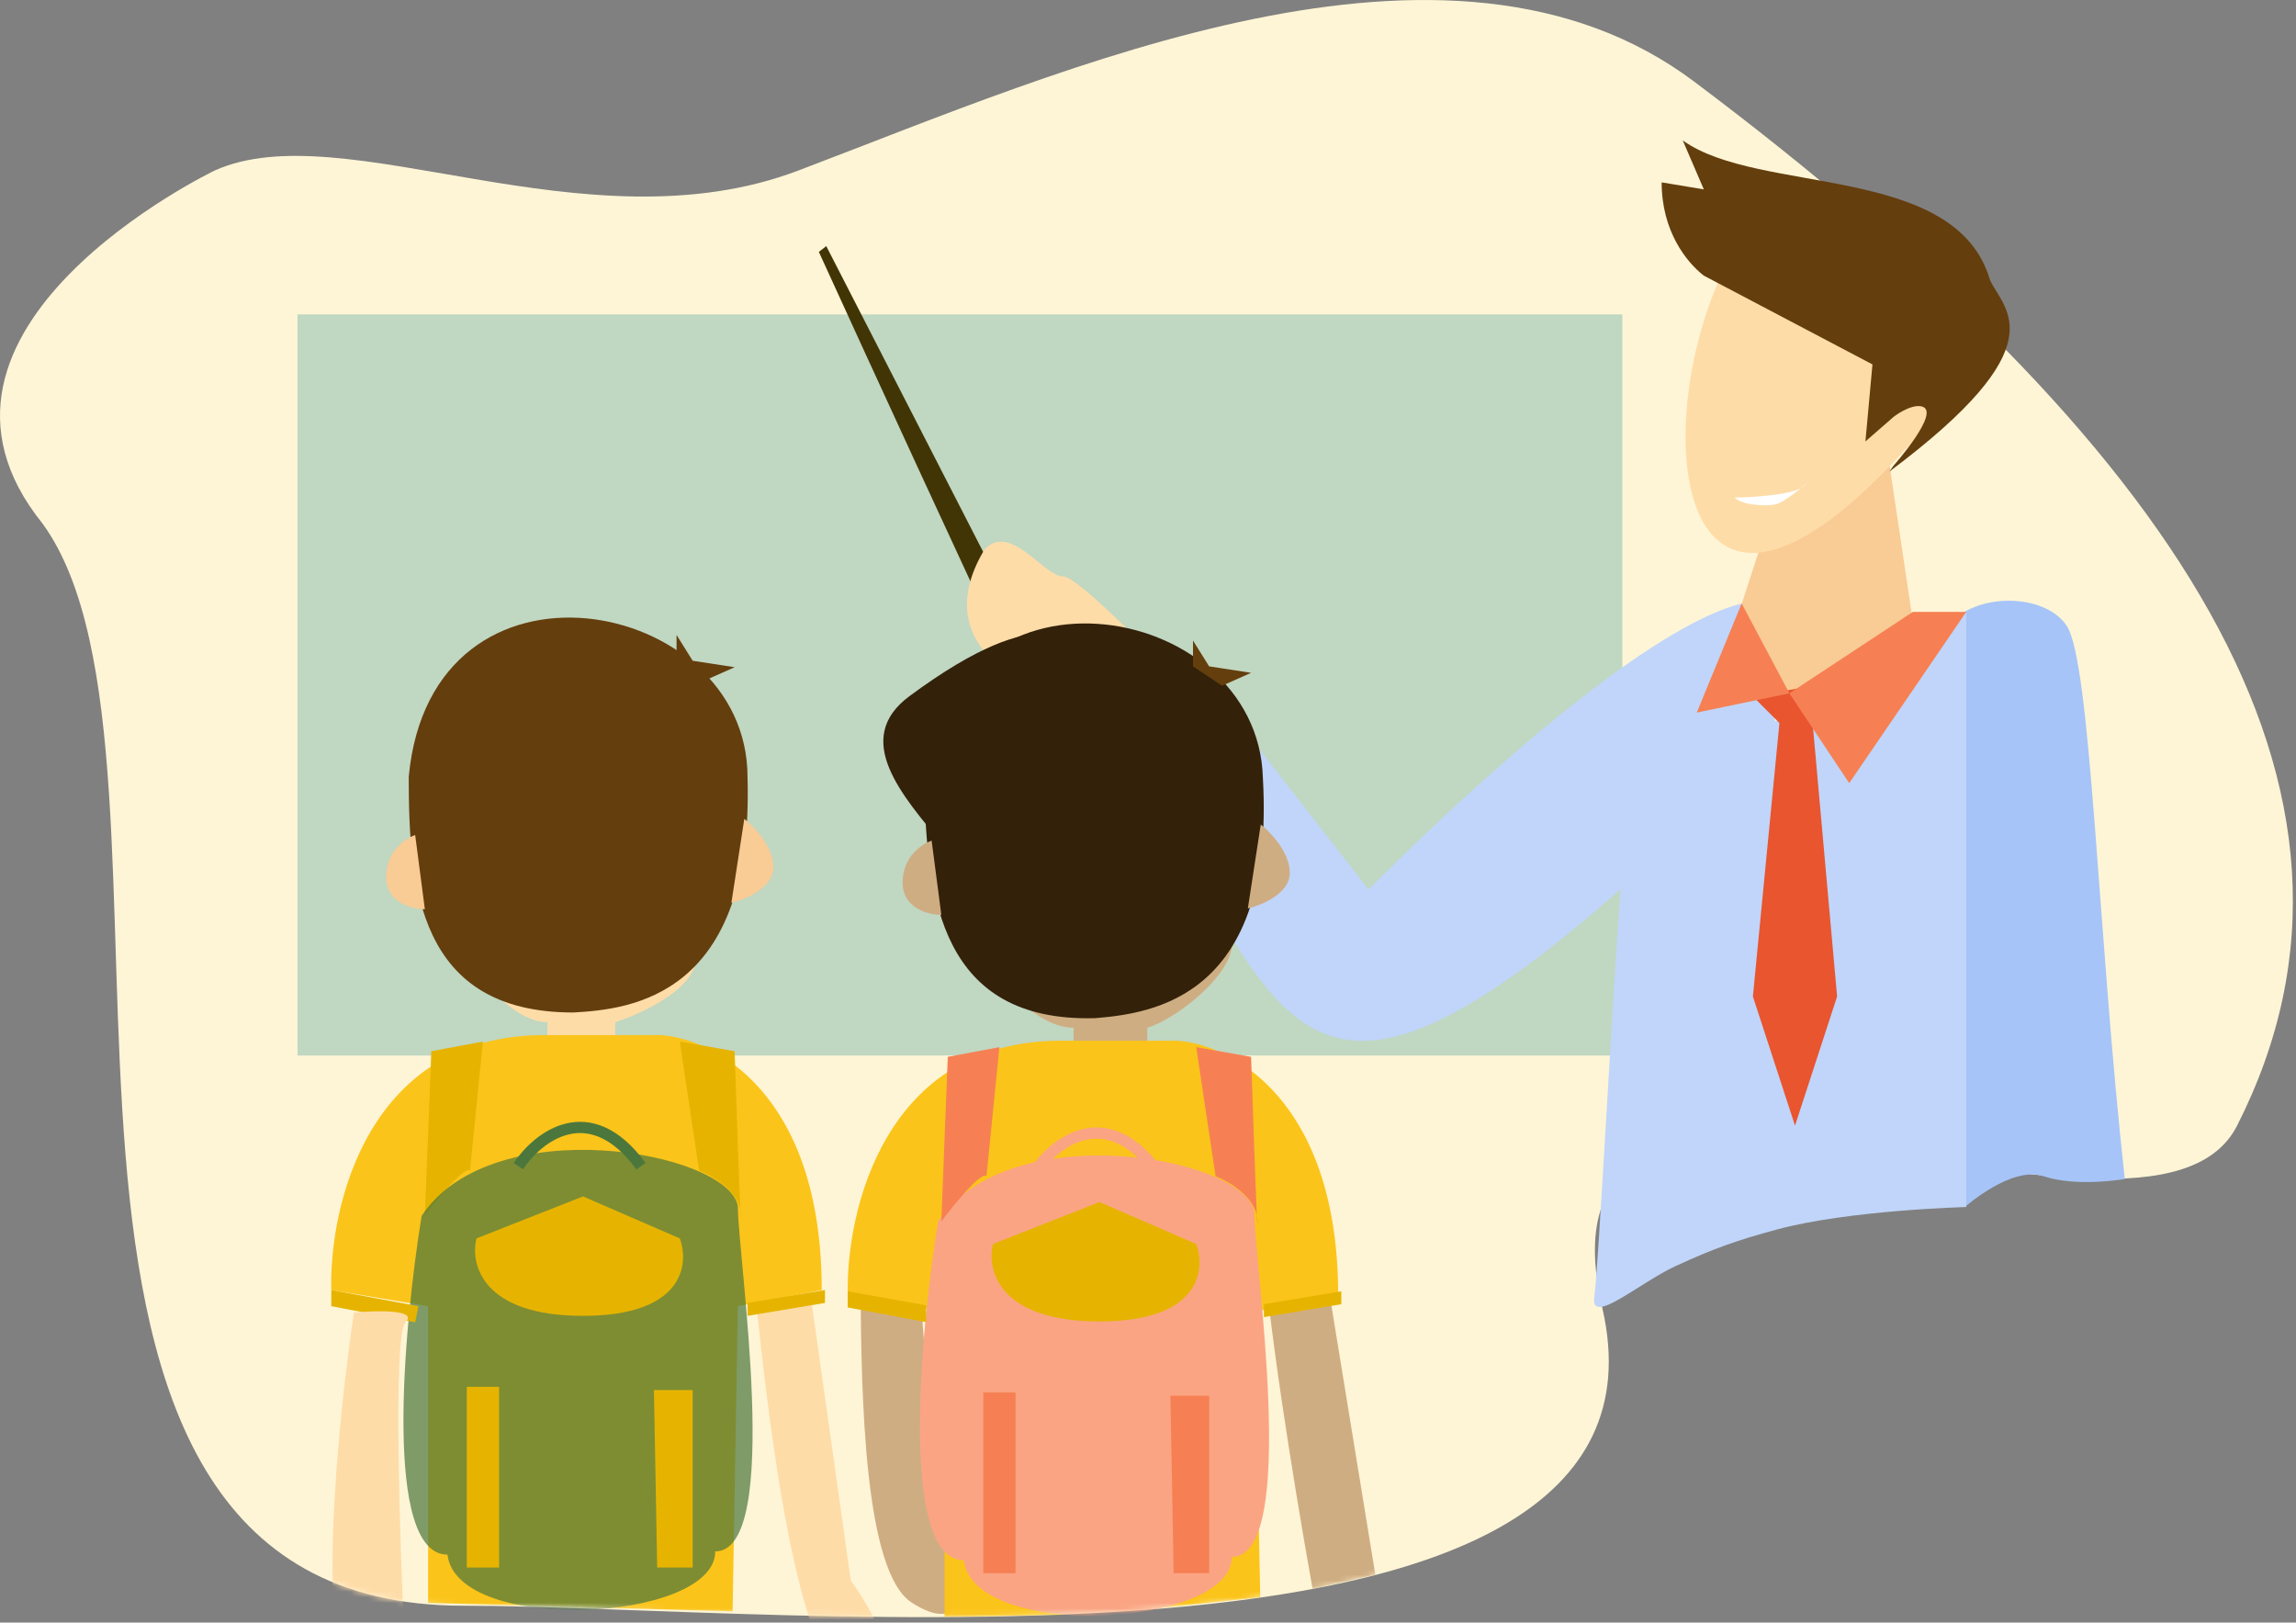 <svg width="409" height="289" viewBox="0 0 409 289" fill="none" xmlns="http://www.w3.org/2000/svg">
<rect x="0" y="0" width="409" height="289" fill="#808080" stroke="none"/>
<path d="M285.432 232.987C301.798 304 139 286 82.5 286C-8.69 286 38.233 135.5 7.612 93.3C-20.482 58.51 38.233 30.379 38.233 30.379C61.199 20.031 104.229 44.778 142.202 30.379C189.668 12.38 257.989 -18.368 301.798 14.54C387.1 78.616 429.044 140.391 398.5 200.5C382.5 231.987 270.792 169.466 285.432 232.987Z" fill="#FEF5D6"/>
<rect x="53" y="56" width="236" height="132" fill="#90C0B3" fill-opacity="0.56"/>
<path d="M342.254 120.763L336.254 80.581C326.654 79.4 311.774 90.036 314.654 90.036C317.534 90.036 306.654 113.278 306.254 125.49L342.254 120.763Z" fill="#F9CB95"/>
<path d="M339.405 80.056C298.79 124.73 293.713 77.705 306.405 49.49C316.559 57.719 334.329 49.49 334.329 62.422L335.598 73.002C341.944 70.651 351.59 68.77 339.405 80.056Z" fill="#FEDCA8"/>
<path d="M207.67 175.412C205.787 175.183 165.683 88.287 145.866 44.867L147.186 43.833L211.917 169.954C212.463 172.011 212.379 175.983 207.67 175.412Z" fill="#423505"/>
<path d="M216.254 128.036L205.748 136.49C203.024 132.061 197.343 122.963 196.409 121.997C195.242 120.789 190.573 124.413 189.405 124.413C188.238 124.413 163.724 117.166 175.397 97.842C180.066 93.011 185.903 102.673 189.405 102.673C192.207 102.673 208.472 119.582 216.254 128.036Z" fill="#FEDCA8"/>
<path d="M368.153 111.463C364.293 105.623 351.881 105.402 347 111.463L350 215C350 215 358.308 207.603 364 209.5C370 211.5 378.5 210 378.5 210C373.619 165.637 372.492 118.029 368.153 111.463Z" fill="#A6C4F7"/>
<path d="M284 231C284.756 225.71 287.084 180.064 288.659 158.424C230.783 209.178 228.42 180.85 201.254 134.818L218.971 126.555L243.775 158.424C270.233 131.985 296.08 111.031 310.254 107.49L316.254 128.49L350.254 108.99V170.99V214.99C350.254 214.99 329.313 215.531 316.5 219C309.286 220.953 305.29 222.376 298.5 225.5C291.987 228.496 283.244 236.29 284 231Z" fill="#C0D5F9"/>
<path d="M316.981 128.786L312.254 124.045L332.345 120.49L322.89 128.786L327.254 177.49L319.754 200.49L312.254 177.49L316.981 128.786Z" fill="#E8552F"/>
<path d="M329.412 139.49L318.754 123.49L302.254 126.918L310.254 107.49L318.754 123.49L340.754 108.99H350.254L329.412 139.49Z" fill="#F68053"/>
<path d="M303.51 33.73L296 32.483C296 41.178 300.437 46.715 303.51 49.095L333.552 64.907L332.3 78.625L337.307 74.26C337.307 74.26 340.279 71.923 342.314 72.389C345.942 73.22 337.307 82.946 337.307 82.946L336.556 84C366.597 61.553 357.123 55.346 354.513 49.942C348.455 28.972 313.263 34.787 299.755 25L303.51 33.73Z" fill="#643E0D"/>
<path d="M309 88.613C311.416 88.613 318.341 88.266 320.839 86.937C321.954 86.049 322.507 85.546 321.386 86.565C321.242 86.697 321.057 86.82 320.839 86.937C319.713 87.833 318.013 89.122 316.882 89.636C315.271 90.369 310.126 89.978 309 88.613Z" fill="white"/>
<mask id="mask0_1037_2064" style="mask-type:alpha" maskUnits="userSpaceOnUse" x="0" y="0" width="409" height="289">
<path d="M285.432 232.987C301.798 304 139 286 82.5 286C-8.69 286 38.233 135.5 7.612 93.3C-20.482 58.51 38.233 30.379 38.233 30.379C61.199 20.031 104.229 44.778 142.202 30.379C189.668 12.38 257.989 -18.368 301.798 14.54C387.1 78.616 429.044 140.391 398.5 200.5C382.5 231.987 270.792 169.466 285.432 232.987Z" fill="#FEF5D6"/>
</mask>
<g mask="url(#mask0_1037_2064)">
<path d="M152.703 300.47C142.587 300.47 137.17 255.61 134.871 233.577L144.642 232.427L151.554 281.502C156.152 287.825 162.819 300.47 152.703 300.47Z" fill="#FEDCA8"/>
<path d="M97.525 182.066C91.547 182.066 85.071 174.019 82.581 169.996C96.375 167.888 123.965 165.053 123.965 170.57C123.965 176.088 114.385 180.533 109.595 182.066V184.94H97.525V182.066Z" fill="#FEDCA8"/>
<path d="M133.16 138.383C133.16 106.195 76.832 95.275 72.809 138.383C72.809 157.925 74.533 180.342 102.122 180.342C112.468 179.767 134.31 177.468 133.16 138.383Z" fill="#643E0D"/>
<path d="M75.683 161.949L73.959 148.729C72.234 149.304 68.786 151.603 68.786 156.201C68.786 160.799 73.384 161.949 75.683 161.949Z" fill="#F9CB95"/>
<path d="M130.287 160.799L132.586 145.855C134.31 147.196 137.759 150.798 137.759 154.477C137.759 158.155 132.777 160.224 130.287 160.799Z" fill="#F9CB95"/>
<path d="M59.014 229.773L76.258 232.647V285.5L130.5 287L131.437 232.647L146.381 229.773C146.381 194.826 127.221 184.94 117.642 184.365H96.95C65.682 184.365 58.631 214.637 59.014 229.773Z" fill="#FBC41A"/>
<path d="M75.683 216.553L76.833 187.239L86.029 185.515L83.73 208.506C82.81 207.586 77.982 213.487 75.683 216.553Z" fill="#E6B400"/>
<path d="M124.539 208.506L121.09 185.515L130.862 187.239C131.151 195.923 131.659 210.577 131.891 215.441C131.969 215.801 132.011 216.172 132.011 216.553C132.011 217.565 131.965 217.016 131.891 215.441C131.116 211.888 126.801 209.376 124.539 208.506Z" fill="#E6B400"/>
<path d="M79.706 276.904C68.211 276.904 71.851 236.67 75.108 216.553C87.754 197.585 129.712 205.057 131.437 214.828C131.437 224.025 139.483 276.329 127.413 276.329C127.413 288.974 81.431 291.274 79.706 276.904Z" fill="#4B773C" fill-opacity="0.71"/>
<path d="M92.337 207.712C95.795 202.507 105.005 195.22 114.178 207.712" stroke="#4B773C" stroke-width="2"/>
<path d="M59.015 232.646V229.772L74.534 232.646L73.959 235.52L59.015 232.646Z" fill="#E6B400"/>
<path d="M133.161 234.371V232.072L146.956 229.772V232.072L133.161 234.371Z" fill="#E6B400"/>
<path d="M83.155 279.203V247.016H88.903V279.203H83.155Z" fill="#E6B400"/>
<path d="M117.067 279.203L116.492 247.591H123.39V279.203H117.067Z" fill="#E6B400"/>
<path d="M121.091 220.576C122.815 225.174 121.78 234.371 103.847 234.371C85.914 234.371 83.73 225.174 84.88 220.576L103.847 213.104L121.091 220.576Z" fill="#E6B400"/>
<path d="M120.516 113.093V117.691L125.689 121.14L130.862 118.841L123.39 117.691L120.516 113.093Z" fill="#643E0D"/>
<path d="M63.038 300.47C56.141 293.573 60.164 253.147 63.038 233.796C67.061 233.413 74.534 233.221 72.234 235.521C69.935 237.82 71.276 277.096 72.234 296.447C72.043 300.662 69.935 307.368 63.038 300.47Z" fill="#FEDCA8"/>
<path d="M233.824 283C233.824 283 228.57 254.183 226 232.15L236.921 231L245 280.5L233.824 283Z" fill="#CFAD82"/>
<path d="M191.25 183.057C184.75 183.057 177.708 174.816 175 170.695C190 168.537 219.5 162.349 219.5 168C219.5 173.651 209.583 181.487 204.375 183.057V186H191.25V183.057Z" fill="#CFAD82"/>
<path d="M224.964 138.563C224.087 106.388 167.483 97.006 164.635 140.208C165.168 159.743 167.502 182.104 195.081 181.352C205.407 180.496 227.178 177.603 224.964 138.563Z" fill="#33210A"/>
<path d="M168 150.5C160.666 141.667 151.714 131.619 162 124C186.484 105.864 191.232 115.275 192.277 115.322L192.5 115C192.453 115.233 192.385 115.327 192.277 115.322L168 150.5Z" fill="#33210A"/>
<path d="M167.683 162.949L165.959 149.73C164.234 150.304 160.786 152.603 160.786 157.202C160.786 161.8 165.384 162.949 167.683 162.949Z" fill="#CFAD82"/>
<path d="M222.287 161.8L224.586 146.856C226.31 148.197 229.759 151.799 229.759 155.477C229.759 159.156 224.777 161.225 222.287 161.8Z" fill="#CFAD82"/>
<path d="M162.417 285.454C153.966 280.019 153.446 249.027 153.295 229.76C157.497 228.661 166.838 226.953 164.78 229.596C162.723 232.239 167.288 261.319 171.501 279.894C171.994 284.012 170.868 290.89 162.417 285.454Z" fill="#CFAD82"/>
<path d="M151.015 230.773L168.258 233.647V288L196 287.5L224.5 284.5L223.437 233.647L238.381 230.773C238.381 195.827 219.221 185.94 209.642 185.366H188.95C157.682 185.366 150.631 215.637 151.015 230.773Z" fill="#FBC41A"/>
<path d="M171.706 277.905C160.211 277.905 163.851 237.67 167.108 217.553C179.754 198.586 221.712 206.058 223.437 215.829C223.437 225.025 231.483 277.33 219.413 277.33C219.413 289.975 173.431 292.274 171.706 277.905Z" fill="#FAA483"/>
<path d="M167.683 217.553L168.833 188.239L178.029 186.515L175.73 209.506C174.81 208.587 169.982 214.488 167.683 217.553Z" fill="#F68053"/>
<path d="M216.539 209.506L213.09 186.515L222.862 188.239C223.151 196.923 223.659 211.577 223.891 216.441C223.969 216.802 224.011 217.172 224.011 217.553C224.011 218.565 223.965 218.016 223.891 216.441C223.116 212.889 218.801 210.376 216.539 209.506Z" fill="#F68053"/>
<path d="M184.337 208.713C187.795 203.508 197.005 196.221 206.178 208.713" stroke="#FAA483" stroke-width="2"/>
<path d="M151 232.874V230L165 232.5V235.5L151 232.874Z" fill="#E6B400"/>
<path d="M225.146 234.598V232.299L238.941 230V232.299L225.146 234.598Z" fill="#E6B400"/>
<path d="M175.155 280.204V248.016H180.903V280.204H175.155Z" fill="#F68053"/>
<path d="M209.067 280.204L208.492 248.591H215.39V280.204H209.067Z" fill="#F68053"/>
<path d="M213.091 221.577C214.815 226.175 213.78 235.371 195.847 235.371C177.914 235.371 175.73 226.175 176.88 221.577L195.847 214.104L213.091 221.577Z" fill="#E6B400"/>
<path d="M212.516 114.093V118.691L217.689 122.14L222.862 119.841L215.39 118.691L212.516 114.093Z" fill="#643E0D"/>
</g>
</svg>
